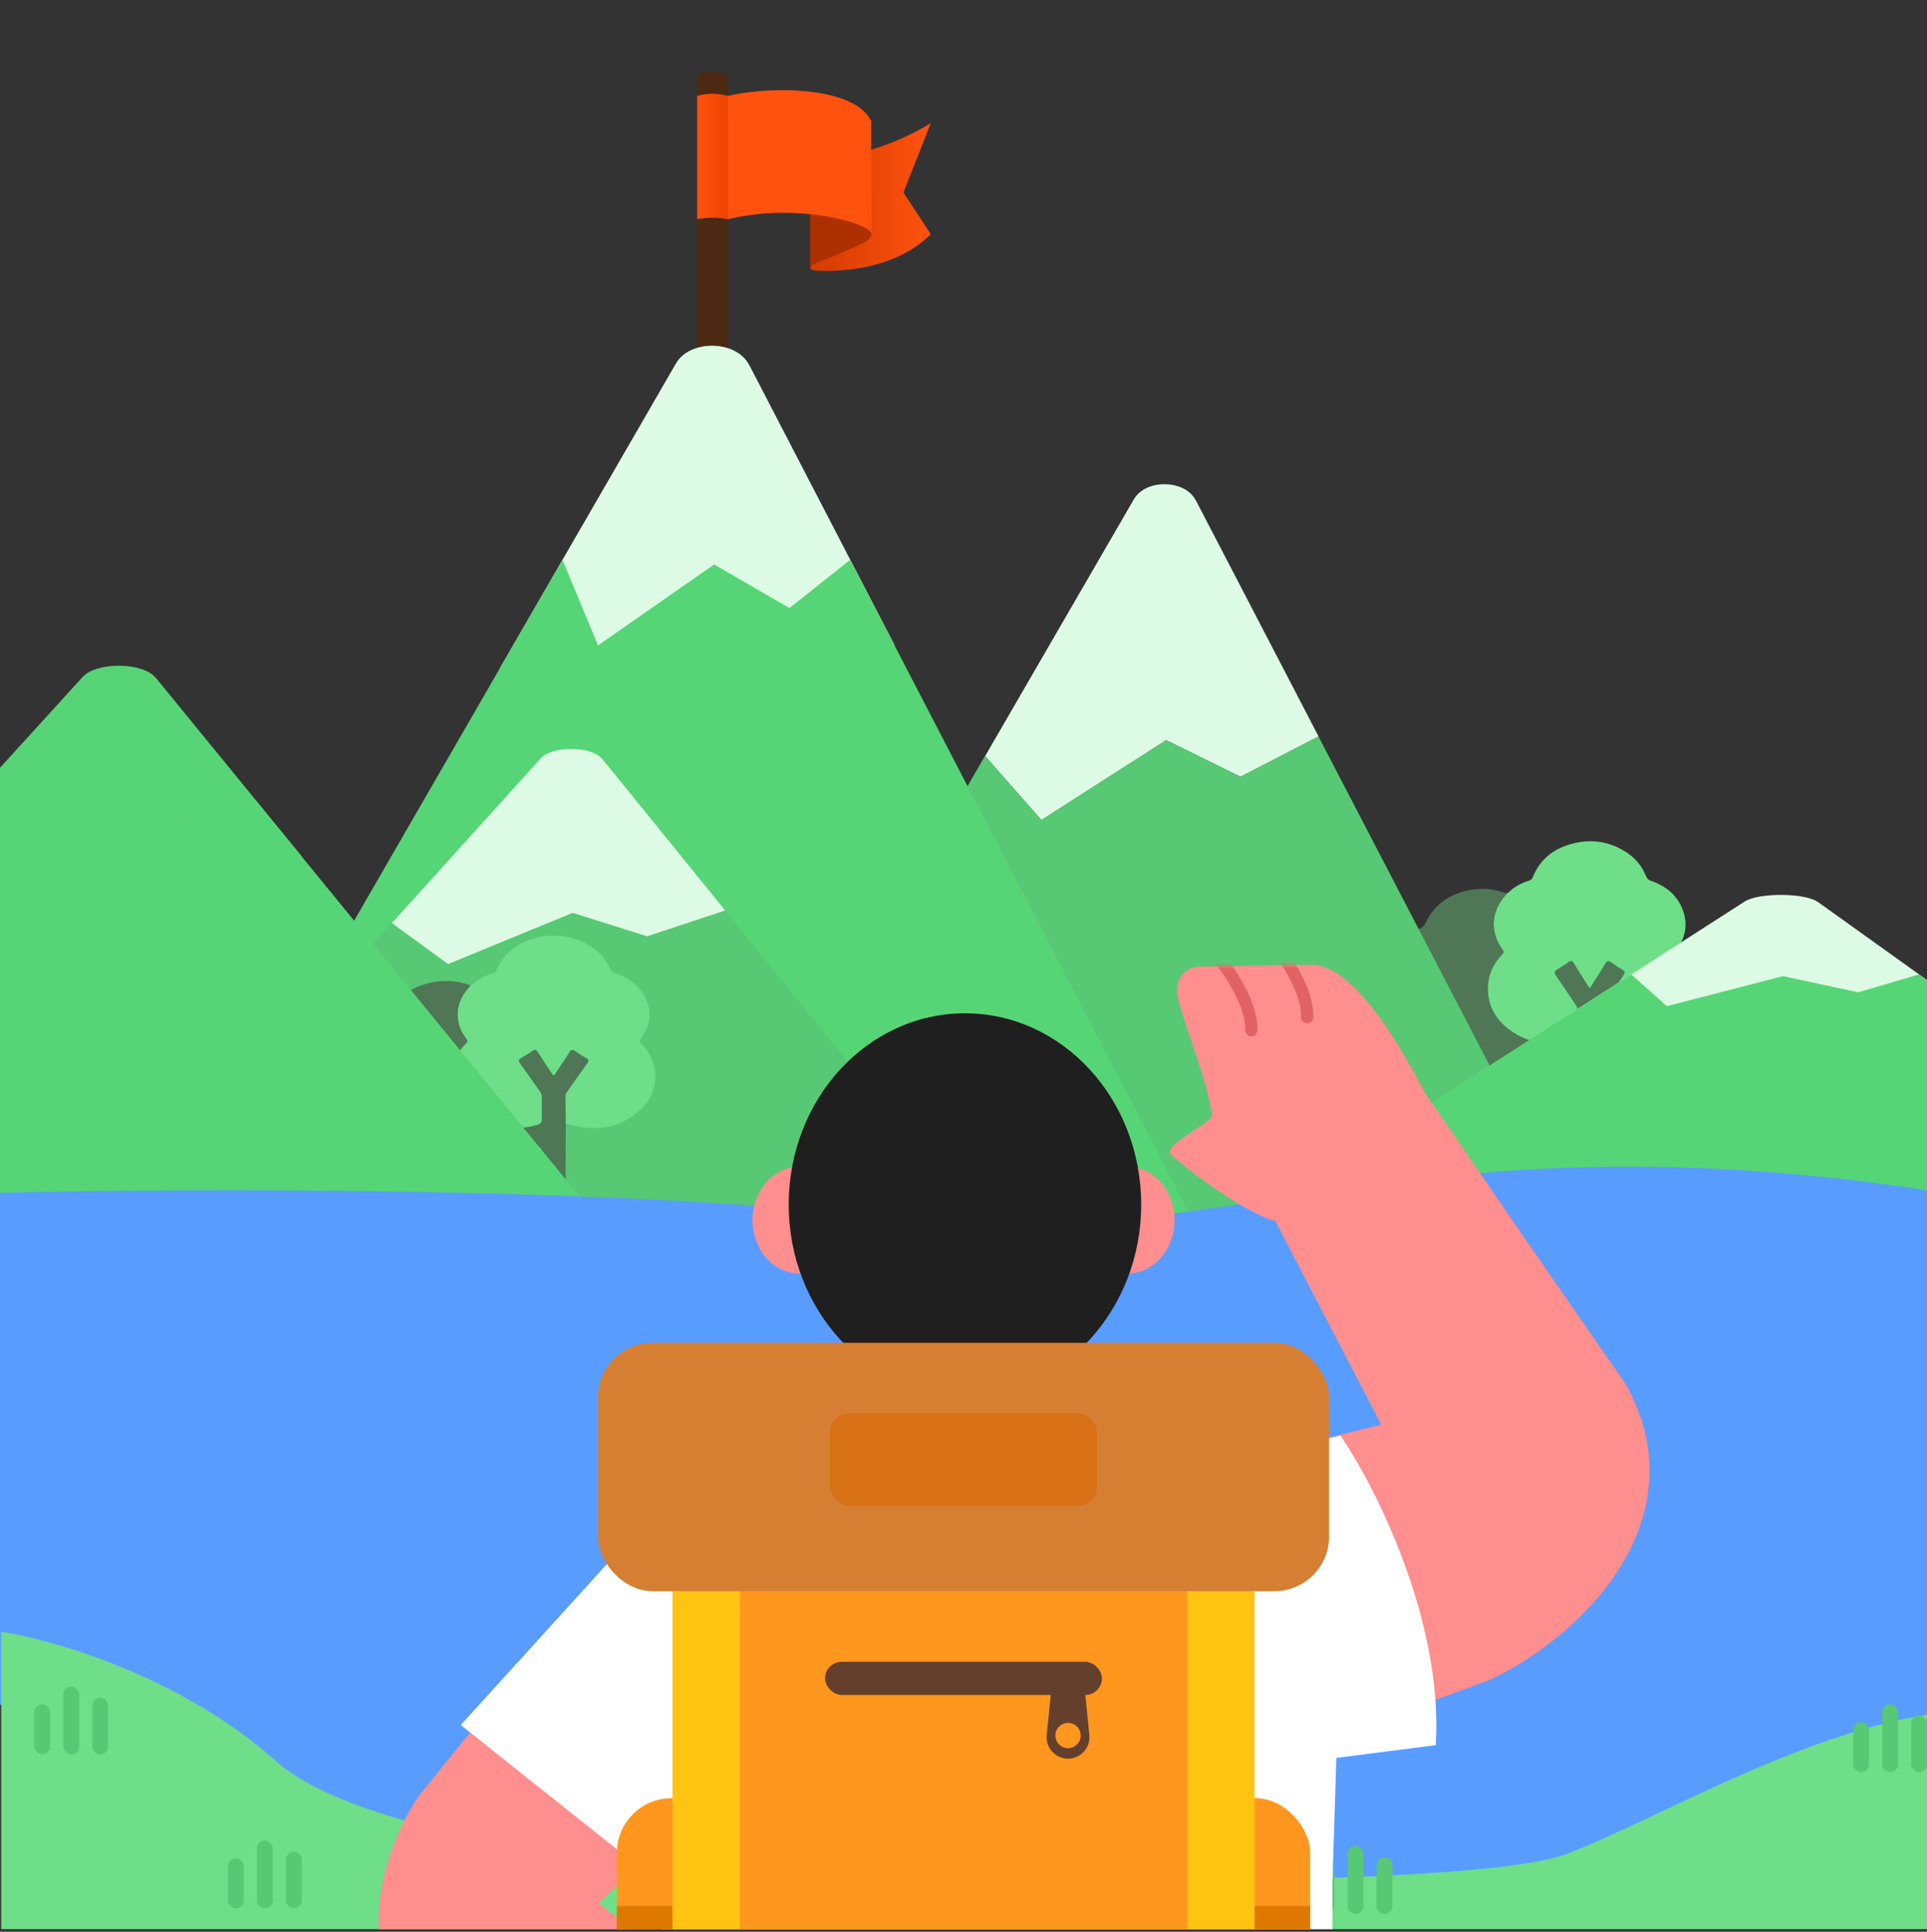 <svg width="375" height="376" viewBox="0 0 375 376" fill="none" xmlns="http://www.w3.org/2000/svg">
<rect x="0" y="0" width="375" height="376" fill="#333333" stroke="none"/>
<g clip-path="url(#clip0_2369_18180)">
<path d="M140.387 14.059H136.922C136.232 14.059 135.672 14.619 135.672 15.309V79.177H141.637V15.309C141.637 14.619 141.077 14.059 140.387 14.059Z" fill="#4C2910"/>
<path d="M158.392 52.642C157.962 52.598 157.731 52.315 157.669 52.179L162.881 30.526C170.574 29.721 178.258 25.811 181.138 23.956L175.812 37.479L181.138 45.587C172.793 53.931 158.93 52.698 158.392 52.642Z" fill="url(#paint0_linear_2369_18180)"/>
<path d="M168.959 46.686C169.733 45.939 169.647 45.429 169.508 45.267L168.959 44.17L157.651 40.721L157.669 52.18C157.755 51.779 158.152 51.483 158.374 51.384C161.58 50.129 168.185 47.433 168.959 46.686Z" fill="#AD3000"/>
<path d="M169.523 23.551C165.72 15.682 144.402 16.802 138.034 19.853V40.955C139.234 40.548 140.763 41.739 141.644 42.672C155.808 39.285 169.585 43.695 169.591 45.481L169.523 23.551Z" fill="#FF520F"/>
<path d="M141.645 18.664C139.428 18.119 137.894 18.073 135.672 18.664V42.669C138.047 42.244 139.306 42.278 141.645 42.669V18.664Z" fill="url(#paint1_linear_2369_18180)"/>
<g clip-path="url(#clip1_2369_18180)">
<path d="M311.711 202.073C311.701 205.343 311.682 208.613 311.679 211.883C311.677 217.294 311.684 222.703 311.689 228.114H307.026C307.03 224.573 307.038 221.034 307.04 217.493C307.043 214.29 307.04 211.086 307.04 207.884C307.04 207.627 307.128 207.278 306.825 207.181C306.523 207.082 306.311 207.353 306.145 207.595C306.118 207.634 306.088 207.675 306.059 207.712C303.043 211.292 299.119 212.609 294.531 212.265C293.227 212.169 291.99 211.776 290.765 211.362C290.736 211.454 290.721 211.478 290.721 211.5C290.716 217.04 290.709 222.579 290.704 228.116H286.04V211.326C284.732 211.808 283.454 212.152 282.126 212.282C276.835 212.801 271.154 210.158 269.238 205.188C267.808 201.477 268.606 198.132 271.217 195.201C271.647 194.719 271.742 194.474 271.33 193.925C268.464 190.1 269.577 184.72 273.758 181.995C274.49 181.518 275.246 181.06 276.088 180.832C276.833 180.634 277.189 180.128 277.487 179.51C279.339 175.673 282.538 173.75 286.665 173.14C288.903 172.808 291.063 173.123 293.166 173.903C293.166 174.091 293.042 174.205 292.927 174.331C290.177 177.398 289.938 181.477 292.373 184.79C292.732 185.277 292.627 185.476 292.278 185.839C290.602 187.598 289.62 189.693 289.547 192.118C289.442 195.596 290.955 198.345 293.701 200.431C295.602 201.874 297.754 202.705 300.161 202.979C302.252 203.216 304.253 202.979 306.24 202.366C306.794 202.194 307.062 201.932 307.038 201.288C306.982 199.82 307.001 198.35 307.03 196.88C307.04 196.373 306.913 195.957 306.628 195.538C305.349 193.668 304.114 191.766 302.818 189.906C302.43 189.349 302.501 189.051 303.067 188.714C303.836 188.259 304.568 187.741 305.31 187.239C305.713 186.968 305.962 187.012 306.235 187.462C307.155 188.988 308.136 190.478 309.073 191.996C309.298 192.36 309.393 192.394 309.634 192.004C310.545 190.526 311.526 189.092 312.397 187.593C312.763 186.961 313.056 186.975 313.573 187.355C314.237 187.84 314.918 188.307 315.635 188.705C316.294 189.068 316.231 189.407 315.85 189.955C314.557 191.817 313.31 193.709 312.05 195.593C311.867 195.87 311.672 196.131 311.677 196.507C311.701 198.362 311.699 200.217 311.706 202.073H311.711Z" fill="#4F7756"/>
<path d="M311.704 202.071C311.697 200.215 311.699 198.36 311.675 196.504C311.67 196.126 311.865 195.865 312.048 195.591C313.307 193.707 314.554 191.815 315.848 189.952C316.229 189.405 316.29 189.066 315.633 188.702C314.916 188.305 314.232 187.838 313.571 187.353C313.051 186.973 312.761 186.958 312.395 187.591C311.523 189.09 310.542 190.524 309.632 192.001C309.393 192.391 309.295 192.357 309.071 191.994C308.136 190.475 307.155 188.986 306.233 187.46C305.959 187.007 305.71 186.963 305.308 187.237C304.566 187.738 303.834 188.257 303.065 188.712C302.499 189.046 302.426 189.347 302.816 189.904C304.112 191.764 305.347 193.665 306.626 195.535C306.911 195.954 307.038 196.371 307.028 196.877C307.001 198.348 306.979 199.818 307.036 201.286C307.06 201.93 306.792 202.192 306.238 202.364C304.251 202.979 302.25 203.214 300.158 202.976C297.752 202.703 295.6 201.872 293.699 200.428C290.953 198.345 289.44 195.594 289.545 192.115C289.618 189.691 290.599 187.595 292.276 185.837C292.625 185.471 292.727 185.275 292.371 184.788C289.933 181.472 290.175 177.395 292.925 174.329C293.04 174.203 293.167 174.087 293.164 173.9C293.66 173.765 293.923 173.319 294.309 173.036C295.297 172.314 296.364 171.759 297.535 171.413C297.918 171.299 298.133 171.115 298.284 170.732C299.807 166.919 302.799 164.873 306.704 164.042C310.042 163.332 313.207 163.877 316.138 165.657C318.086 166.84 319.506 168.474 320.35 170.577C320.529 171.025 320.768 171.265 321.224 171.42C324.199 172.437 326.456 174.256 327.528 177.274C328.465 179.919 328.018 182.407 326.381 184.665C326.012 185.171 326.015 185.44 326.461 185.897C329.915 189.439 330.08 195.158 326.747 198.767C322.918 202.913 318.174 203.916 312.805 202.439C312.431 202.337 312.068 202.196 311.702 202.073L311.704 202.071Z" fill="#6EDE88"/>
</g>
<path d="M232.668 97.352C231.629 95.365 229.297 94.332 226.937 94.255C224.409 94.152 221.853 95.132 220.645 97.197L191.709 147.168L202.665 159.635L226.937 144.071L241.405 151.195L256.603 143.348L232.696 97.352H232.668Z" fill="#DDFAE4"/>
<path d="M256.577 143.345L241.379 151.191L226.911 144.067L202.639 159.606L191.683 147.139L139.233 237.762H226.911H305.683L256.577 143.345Z" fill="#57C874"/>
<path d="M145.757 70.999C144.521 68.623 141.768 67.403 138.959 67.296C135.981 67.189 132.919 68.324 131.514 70.785L97.241 130.133L110.192 144.944L138.959 126.474L156.096 134.928L174.103 125.618L145.785 70.999H145.757Z" fill="#DDFAE4"/>
<path d="M165.441 108.979L153.632 118.352L138.966 109.872L116.381 125.623L109.454 108.979L35.107 237.771H138.966H232.262L165.441 108.979Z" fill="#56D576"/>
<path d="M117.204 147.759C116.165 146.485 113.833 145.823 111.473 145.774C108.945 145.708 106.389 146.336 105.181 147.66L76.245 179.692L87.201 187.683L111.473 177.706L125.941 182.273L141.139 177.243L117.232 147.759H117.204Z" fill="#DDFAE4"/>
<path d="M141.113 177.241L125.915 182.271L111.447 177.705L87.175 187.665L76.219 179.674L23.77 237.764H111.447H190.219L141.113 177.241Z" fill="#57C874"/>
<path d="M30.294 131.934C29.057 130.426 26.304 129.652 23.495 129.584C20.517 129.516 17.455 130.236 16.05 131.798L-18.223 169.462L-5.272 178.861L23.495 167.139L40.632 172.504L58.639 166.596L30.322 131.934H30.294Z" fill="#56D476"/>
<g clip-path="url(#clip2_2369_18180)">
<path d="M110.1 218.621C110.09 221.736 110.071 224.851 110.068 227.966C110.066 233.121 110.073 238.274 110.078 243.429H105.414C105.419 240.055 105.426 236.684 105.429 233.31C105.431 230.26 105.429 227.207 105.429 224.157C105.429 223.912 105.517 223.58 105.214 223.487C104.912 223.393 104.699 223.651 104.533 223.882C104.506 223.919 104.477 223.958 104.448 223.993C101.431 227.403 97.507 228.658 92.919 228.331C91.616 228.239 90.379 227.865 89.154 227.47C89.124 227.558 89.11 227.581 89.11 227.602C89.105 232.879 89.098 238.156 89.093 243.431H84.429V227.436C83.121 227.895 81.842 228.222 80.515 228.347C75.224 228.841 69.543 226.323 67.627 221.588C66.197 218.053 66.995 214.867 69.606 212.075C70.035 211.615 70.131 211.382 69.718 210.859C66.853 207.215 67.966 202.09 72.146 199.494C72.879 199.04 73.635 198.604 74.477 198.387C75.221 198.197 75.578 197.715 75.875 197.127C77.728 193.472 80.927 191.64 85.054 191.058C87.292 190.742 89.451 191.042 91.555 191.785C91.555 191.965 91.431 192.073 91.316 192.193C88.566 195.115 88.326 199 90.762 202.157C91.121 202.621 91.016 202.81 90.667 203.156C88.99 204.831 88.009 206.827 87.936 209.137C87.831 212.451 89.344 215.07 92.09 217.056C93.991 218.432 96.143 219.223 98.549 219.484C100.641 219.71 102.642 219.484 104.628 218.9C105.182 218.736 105.451 218.487 105.426 217.873C105.37 216.475 105.39 215.074 105.419 213.674C105.429 213.191 105.302 212.795 105.016 212.395C103.738 210.614 102.503 208.803 101.207 207.03C100.819 206.5 100.89 206.216 101.456 205.895C102.225 205.461 102.957 204.968 103.699 204.49C104.101 204.231 104.35 204.273 104.624 204.702C105.544 206.156 106.525 207.575 107.462 209.022C107.686 209.368 107.781 209.4 108.023 209.029C108.933 207.621 109.914 206.255 110.786 204.827C111.152 204.225 111.445 204.238 111.962 204.601C112.626 205.062 113.307 205.508 114.024 205.886C114.683 206.232 114.62 206.555 114.239 207.077C112.945 208.851 111.698 210.653 110.439 212.448C110.256 212.711 110.061 212.961 110.066 213.318C110.09 215.086 110.088 216.853 110.095 218.621H110.1Z" fill="#4F7756"/>
<path d="M110.093 218.619C110.085 216.851 110.088 215.084 110.063 213.316C110.059 212.956 110.254 212.707 110.437 212.446C111.696 210.651 112.943 208.849 114.237 207.074C114.617 206.553 114.678 206.23 114.022 205.884C113.304 205.505 112.621 205.06 111.96 204.599C111.44 204.236 111.149 204.222 110.783 204.825C109.912 206.253 108.931 207.619 108.021 209.027C107.782 209.398 107.684 209.366 107.46 209.02C106.525 207.573 105.544 206.154 104.621 204.7C104.348 204.269 104.099 204.227 103.696 204.488C102.955 204.965 102.222 205.459 101.454 205.893C100.887 206.211 100.814 206.498 101.205 207.028C102.501 208.8 103.735 210.612 105.014 212.393C105.3 212.792 105.427 213.189 105.417 213.672C105.39 215.072 105.368 216.473 105.424 217.871C105.449 218.485 105.18 218.734 104.626 218.898C102.64 219.484 100.639 219.708 98.547 219.482C96.141 219.221 93.988 218.43 92.087 217.054C89.342 215.07 87.829 212.449 87.934 209.135C88.007 206.825 88.988 204.829 90.665 203.154C91.013 202.806 91.116 202.619 90.76 202.155C88.322 198.996 88.563 195.112 91.314 192.191C91.428 192.071 91.555 191.96 91.553 191.783C92.048 191.654 92.312 191.229 92.697 190.959C93.686 190.271 94.752 189.743 95.924 189.413C96.307 189.305 96.522 189.129 96.673 188.765C98.196 185.133 101.188 183.183 105.092 182.391C108.431 181.715 111.596 182.234 114.527 183.93C116.474 185.056 117.895 186.614 118.739 188.617C118.917 189.044 119.156 189.272 119.613 189.42C122.588 190.389 124.845 192.122 125.916 194.997C126.854 197.517 126.407 199.887 124.769 202.037C124.401 202.519 124.403 202.776 124.85 203.212C128.303 206.585 128.469 212.033 125.136 215.471C121.306 219.422 116.562 220.377 111.193 218.97C110.82 218.873 110.456 218.739 110.09 218.621L110.093 218.619Z" fill="#6EDE88"/>
</g>
<path d="M49.977 156.035L38.168 161.983L23.503 156.602L0.917 166.598L-6.01 156.035L-80.356 237.77H23.503H116.799L49.977 156.035Z" fill="#56D576"/>
<path d="M464.567 202.073L449.369 205.016L434.901 202.344L410.629 208.172L399.673 203.496L347.224 237.485H434.901H513.673L464.567 202.073Z" fill="#57C874"/>
<path d="M353.748 175.564C352.512 174.682 349.759 174.229 346.949 174.189C343.972 174.149 340.909 174.571 339.505 175.484L305.232 197.521L318.182 203.021L346.949 196.162L364.086 199.301L382.093 195.845L353.776 175.564H353.748Z" fill="#DDFAE4"/>
<path d="M373.431 189.666L361.623 193.146L346.957 189.997L324.371 195.846L317.444 189.666L243.098 237.488H346.957H440.253L373.431 189.666Z" fill="#56D576"/>
<path d="M173.345 237.237C122.791 230.918 35.757 231.252 -1.44 232.209V330.59L47.634 369.368L288.3 373.676L378.381 344.234V232.209C274.855 215.693 236.537 245.136 173.345 237.237Z" fill="#599CFF"/>
<path d="M298.716 243.938L277.37 212.841C274.914 208.315 264.448 187.634 255.159 187.775C245.87 187.916 236.629 188.104 232.888 188.164C231.495 188.326 228.788 189.588 229.097 193.336C229.406 197.085 234.712 209.033 235.845 217.008C236.14 218.488 225.814 222.993 227.887 224.774C238.056 233.508 246.91 237.749 248.147 237.587L268.783 277.289L179.165 299.542L223.286 351.684L290.099 326.898C309.383 317.65 330.661 294.71 316.282 269.286L298.716 243.938Z" fill="#FF8E8E"/>
<path d="M53.645 342.739C35.42 326.4 10.439 319.172 0.227 317.6V385.943L389.859 389.085V333.311C362.365 330.169 325.444 352.95 305.02 360.805C288.68 367.09 204.47 366.566 164.407 365.519C135.079 364.733 71.869 359.077 53.645 342.739Z" fill="#6EDE88"/>
<rect x="179.323" y="264.145" width="28.296" height="20.715" fill="#FF8E8E"/>
<ellipse cx="219.429" cy="237.487" rx="9.138" ry="10.395" fill="#FF8E8E"/>
<ellipse cx="155.571" cy="237.487" rx="9.138" ry="10.395" fill="#FF8E8E"/>
<ellipse cx="187.781" cy="234.453" rx="34.297" ry="37.222" fill="#1F1F1F"/>
<path d="M107.527 406.008L133.032 417.811C136.328 419.777 150.9 429.046 156.797 425.422C162.695 421.798 168.544 418.163 170.918 416.701C171.749 416.068 173.003 414.229 171.379 411.945C169.756 409.661 161.831 399.734 158.072 395.056C157.32 394.22 162.222 387.405 160.216 387.053C150.378 385.326 143.072 390.266 142.342 390.841L116.52 370.474L162.971 324.907L114.869 308.283L81.491 349.578C72.654 362.838 67.747 385.63 86.63 396.449L107.527 406.008Z" fill="#FF8E8E"/>
<path d="M89.664 335.765L117.711 304.879L134.308 325.557L129.781 367.715L89.664 335.765Z" fill="white"/>
<path d="M260.877 279.438L234.731 285.561L251.114 343.315L279.411 339.675C280.868 315.448 267.662 289.422 260.877 279.438Z" fill="white"/>
<mask id="mask0_2369_18180" style="mask-type:alpha" maskUnits="userSpaceOnUse" x="183" y="187" width="140" height="159">
<path d="M296.705 241.764L275.568 211.884C273.117 207.535 262.644 187.663 253.724 187.798C244.804 187.932 235.932 188.112 232.34 188.169C231.006 188.325 228.431 189.537 228.804 193.139C229.177 196.74 231.772 212.965 233.022 220.627C233.336 222.049 223.509 226.376 225.537 228.088C235.483 236.481 246.818 235.813 248.003 235.657L268.632 273.806L183.004 295.177L226.445 345.281L290.117 321.473C308.451 312.589 335.78 294.527 315.647 265.252L296.705 241.764Z" fill="#FF8E8E"/>
</mask>
<g mask="url(#mask0_2369_18180)">
<path d="M246.327 181.858C249.089 184.869 254.565 192.308 254.375 197.982" stroke="#E06262" stroke-width="2.376" stroke-linecap="round"/>
<path d="M235.45 184.403C238.212 187.414 243.688 194.854 243.498 200.528" stroke="#E06262" stroke-width="2.376" stroke-linecap="round"/>
</g>
<rect x="6.68" y="331.74" width="3.08" height="9.742" rx="1.54" fill="#57C874"/>
<rect x="12.324" y="328.281" width="3.08" height="13.202" rx="1.54" fill="#57C874"/>
<rect x="17.968" y="330.447" width="3.08" height="11.035" rx="1.54" fill="#57C874"/>
<rect x="44.36" y="361.703" width="3.08" height="9.742" rx="1.54" fill="#57C874"/>
<rect x="50.005" y="358.244" width="3.08" height="13.202" rx="1.54" fill="#57C874"/>
<rect x="55.649" y="360.41" width="3.08" height="11.035" rx="1.54" fill="#57C874"/>
<rect x="360.63" y="335.2" width="3.08" height="9.742" rx="1.54" fill="#57C874"/>
<rect x="366.274" y="331.74" width="3.08" height="13.202" rx="1.54" fill="#57C874"/>
<rect x="371.919" y="333.907" width="3.08" height="11.035" rx="1.54" fill="#57C874"/>
<rect x="256.603" y="362.785" width="3.08" height="9.742" rx="1.54" fill="#57C874"/>
<rect x="262.248" y="359.326" width="3.08" height="13.202" rx="1.54" fill="#57C874"/>
<rect x="267.892" y="361.492" width="3.08" height="11.035" rx="1.54" fill="#57C874"/>
<path d="M189.384 278.354C245.168 278.354 269.56 304.535 274.784 317.625L260.438 330.025L259.297 366.282V413.117L127.093 411.597L130.262 347.248L109.464 317.625C123.253 286.211 168.49 278.355 189.384 278.354Z" fill="white"/>
<rect x="120.043" y="350.008" width="134.917" height="53.645" rx="10.625" fill="#FF971E"/>
<rect x="120.043" y="370.981" width="134.917" height="11.699" fill="#DF7800"/>
<rect x="130.865" y="285.31" width="113.275" height="125.249" rx="10.625" fill="#FFC312"/>
<rect x="143.987" y="285.31" width="87.028" height="104.066" rx="10.625" fill="#FF971E"/>
<rect x="160.561" y="323.462" width="53.875" height="6.449" rx="3.224" fill="#64402C"/>
<path d="M204.492 329.72C204.664 327.998 206.113 326.686 207.844 326.686C209.574 326.686 211.023 327.998 211.195 329.72L211.994 337.727C212.24 340.183 210.311 342.313 207.844 342.313C205.376 342.313 203.448 340.183 203.693 337.727L204.492 329.72Z" fill="#64402C"/>
<rect x="116.358" y="261.368" width="142.284" height="48.348" rx="10.625" fill="#D67F33"/>
<rect x="161.51" y="275.08" width="51.977" height="18.008" rx="3.75" fill="#D87116"/>
<circle cx="207.843" cy="337.808" r="2.461" fill="#FF971E"/>
</g>
<defs>
<linearGradient id="paint0_linear_2369_18180" x1="181.138" y1="38.347" x2="157.669" y2="38.347" gradientUnits="userSpaceOnUse">
<stop stop-color="#FF520F"/>
<stop offset="1" stop-color="#D33B00"/>
</linearGradient>
<linearGradient id="paint1_linear_2369_18180" x1="135.672" y1="30.549" x2="141.645" y2="30.549" gradientUnits="userSpaceOnUse">
<stop stop-color="#FF520F"/>
<stop offset="1" stop-color="#ED4200"/>
</linearGradient>
<clipPath id="clip0_2369_18180">
<rect width="375" height="375" fill="white" transform="translate(0 0.5)"/>
</clipPath>
<clipPath id="clip1_2369_18180">
<rect width="60.625" height="64.375" fill="white" transform="translate(268.54 163.732)"/>
</clipPath>
<clipPath id="clip2_2369_18180">
<rect width="60.625" height="61.326" fill="white" transform="translate(66.929 182.097)"/>
</clipPath>
</defs>
</svg>
